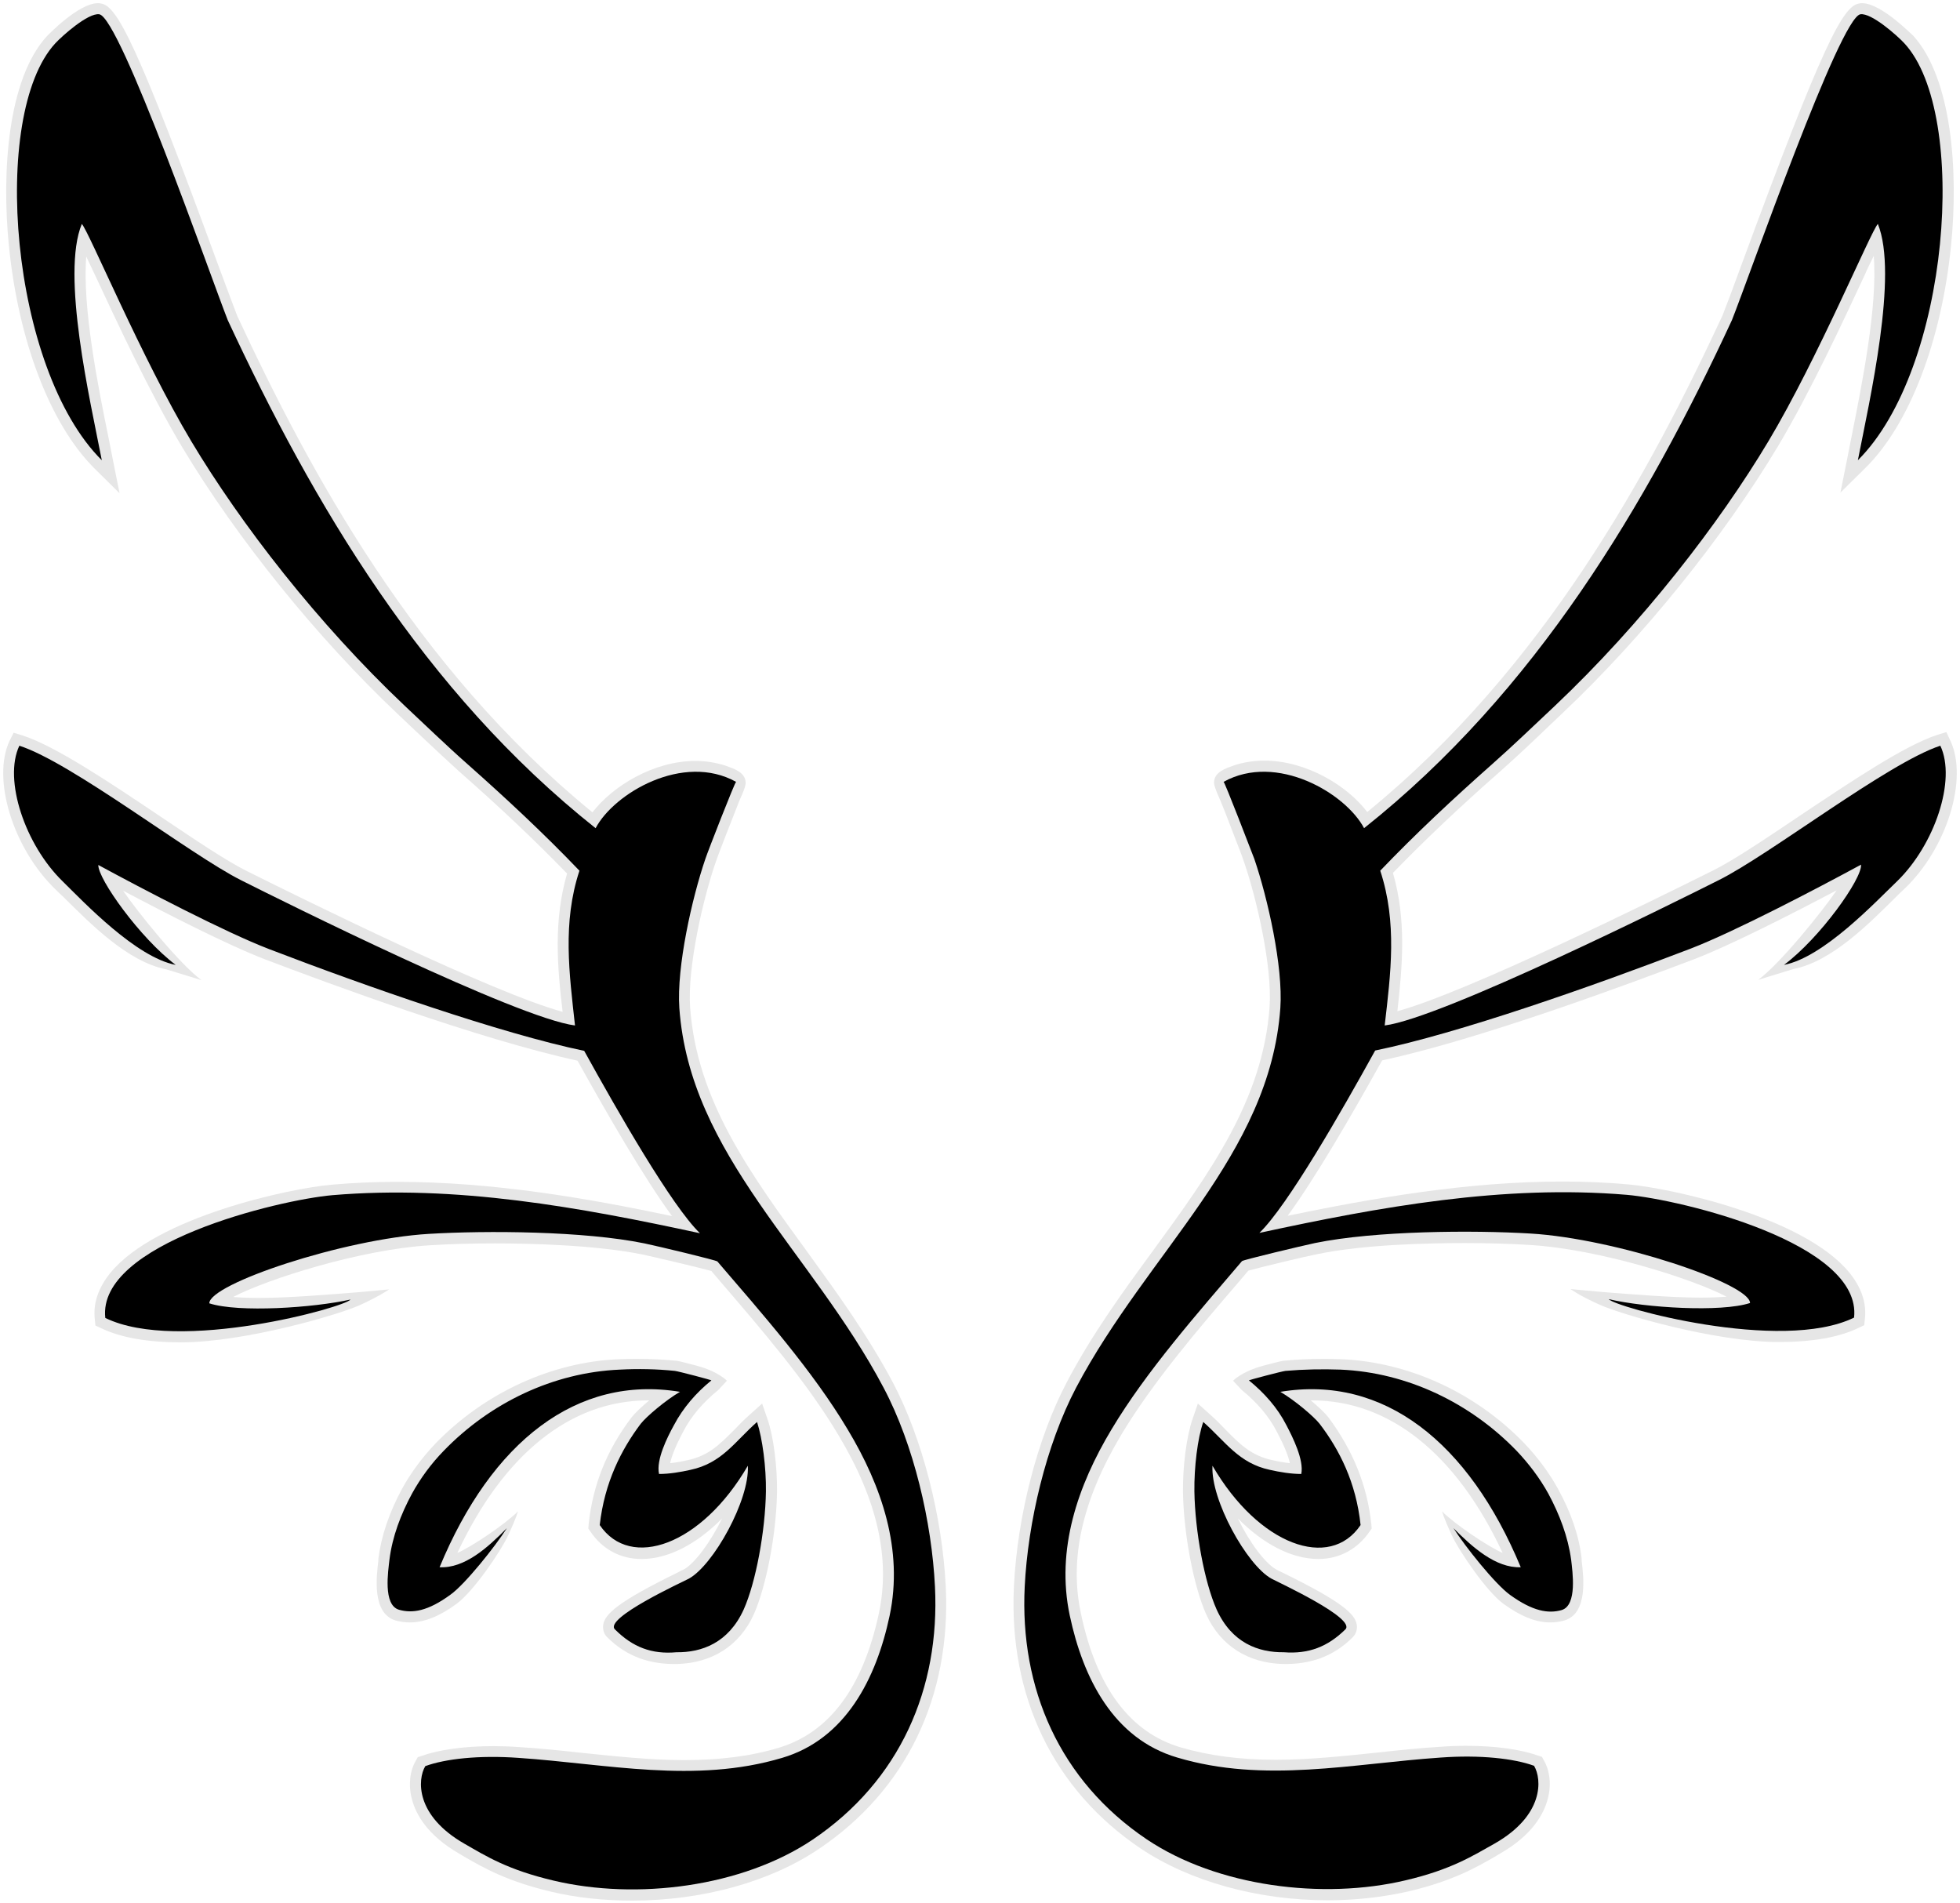 <?xml version="1.0" encoding="utf-8"?>
<!-- Generator: Adobe Illustrator 20.1.0, SVG Export Plug-In . SVG Version: 6.00 Build 0)  -->
<svg version="1.1" id="Layer_1" xmlns="http://www.w3.org/2000/svg" xmlns:xlink="http://www.w3.org/1999/xlink" x="0px" y="0px"
	 viewBox="0 0 618 600" enable-background="new 0 0 618 600" xml:space="preserve">
<g id="rightwing">
	<path fill-rule="evenodd" clip-rule="evenodd" fill="#E6E6E6" d="M615,233.6l-1.3-2.8l-2.9,0.9c-10.2,3.3-27,14.6-43.2,25.4
		c-10.7,7.2-20.8,14-27.2,17.2c-18.8,9.4-78,38.6-99.8,44.5c1.6-14.2,2.9-28.8-1.4-43.6c9.8-10.1,20.5-20.3,33.7-31.9
		c5.3-4.7,10.7-9.8,15.8-14.7l4-3.8c25.2-23.8,50.6-55.2,67.9-84.1c10.1-16.9,20.5-39.3,27.4-54.1c0.9-2.1,1.9-4.1,2.8-5.9
		c1.3,15.8-3.8,40.9-7,57c-0.5,2.4-0.9,4.6-1.3,6.6l-2.2,11l8-7.9c13.8-13.7,23.9-40,26.9-70.2c2.3-23.1,0.3-52.5-12-66
		C603.1,11.3,593.3,1,587.1,1c-0.3,0-0.6,0-0.9,0.1c-5.1,0.8-11.4,12.5-37.4,83.2c-2.5,6.9-4.6,12.4-5.7,15.2
		c-22.8,49-56,110.8-112,156.5c-6.3-8.3-19.2-16.2-32.5-16.2c-3.2,0-6.5,0.5-9.5,1.5c-2.5,0.9-6.1,2-6.3,5.2c-0.1,1.1,0.7,2.7,1,3.6
		c0.3,0.8,0.7,1.5,1,2.3c1.6,3.8,3,7.7,4.5,11.5c1,2.6,2.1,5.3,3,8c3.9,11.3,8.9,32.9,8,45.6c-2.1,29.3-18.9,52.3-36.6,76.6
		c-9.6,13.1-19.5,26.7-27.4,41.8c-9.1,17.3-15.5,41.8-16.6,64.2c-1.7,34.8,12.5,64.2,40,82.7c15.4,10.3,36.8,16.3,58.9,16.3
		c8.9,0,17.5-1,25.5-2.8c13.9-3.3,21.1-7.4,27.5-11.1l1.5-0.9c10.1-5.8,13.7-12.5,14.9-17.1c1.2-4.4,0.7-8.9-1.2-12.2l-0.6-1.1
		l-1.2-0.4c-5.6-2-13.6-3.1-22.7-3.1c-2.7,0-5.4,0.1-8.1,0.3c-6.6,0.4-13.2,1.1-19.6,1.8c-10.6,1.1-21.7,2.3-32.4,2.3
		c-11.2,0-21-1.3-29.9-3.9c-16-4.7-26.6-18.9-31.5-42.3c-3.7-17.3,0.5-35.7,12.7-56.2c10-16.7,24.5-33.6,37.3-48.5l2.8-3.3
		c3.5-1,17.6-4.4,21.7-5.2c14.9-3.1,35.6-3.5,46.5-3.5c7.3,0,14.4,0.2,20.6,0.6c21.7,1.3,51.1,10.6,62,16.3
		c-2.4,0.2-5.2,0.3-8.3,0.3c-9.4,0-23.1-1.2-27.4-1.5c-4.3-0.3-13.5-1.2-13.5-1.2s2.6,2,9.1,4.9c6.5,3,36.5,11.8,56.6,11.8
		c10.6,0,19-1.5,25.2-4.5l1.7-0.8l0.2-1.9c0.6-5.1-1.1-10-4.9-14.7c-14.5-17.7-56.9-26.7-69.8-27.8c-6.6-0.6-13.6-0.9-20.6-0.9
		c-30.2,0-60.1,5.3-86.7,10.8c8.8-12,20.4-32.1,29.8-49c30.9-6.6,78.9-24.5,98.4-31.9c11.7-4.5,31.4-14.6,44.9-21.7
		c-4.5,6.6-17.7,23-24.7,28.2l11.1-3.4c12.2-2.4,24-14.5,32.5-22.9c0.9-0.9,1.7-1.7,2.5-2.4C613.9,267.4,620.6,245.6,615,233.6z
		 M498.7,491.4c-0.8-7.1-3.3-14.5-7.5-22.1c-2.7-4.9-6.4-9.9-10.5-14.2c-15.4-16-36.5-25.7-57.9-26.6c-1.9-0.1-3.9-0.1-5.8-0.1
		c-4.1,0-8.2,0.2-12.2,0.6c-0.2,0-1,0.1-6.6,1.6c-6.7,1.8-9.4,4.7-9.4,4.7l2.7,2.9c4.8,3.9,8.5,8.2,11,13c2.3,4.3,3.7,7.7,4.2,10.1
		c-1.7-0.2-3.5-0.5-5.7-1c-6.4-1.4-10-4.9-14.5-9.5c-1.5-1.6-3.1-3.2-4.9-4.8l-3.9-3.5l-1.7,4.9c-1.9,5.6-3.1,15-3,23
		c0.2,13.2,3.4,29.8,7.3,38.5c4.5,10,13.3,15.4,24.1,15.7c8.6,0.2,16-2.3,22.1-8.4c1.1-1.1,1.5-2.5,1.3-4
		c-0.6-3.4-4.6-7.2-23.6-16.5c-0.9-0.4-1.5-0.7-1.8-0.9c-3.6-2-8.6-8.8-12.1-16.1c8,8.1,17,12.8,25.4,12.8c6.6,0,12.3-3.1,16.1-8.6
		l0.7-1l-0.1-1.3c-1.3-12.3-5.8-23.3-13.5-33.7c-1.1-1.4-3.2-3.4-5.6-5.4h0.4c24.5,0,45.6,17,60.1,48.1c-4.4-1.9-14.9-8.9-19.1-13.1
		c0,0,0.5,2,3,7.4c2.5,5.4,11.2,18,16.3,21.7c5.5,4,10.3,5.9,14.8,5.9c1.5,0,3-0.2,4.4-0.6c7.6-2.2,6.1-13.9,5.5-18.9L498.7,491.4z"
		/>
	<g>
		<g>
			<path fill-rule="evenodd" clip-rule="evenodd" d="M562.5,304.2c12.5-2.4,28.7-19.7,35.7-26.4c11.8-11.5,18.7-31.9,13.6-42.7
				c-16.5,5.4-53.8,34.4-69.9,42.4c-13.3,6.7-87.2,43.5-105.3,45.8c1.9-16.4,4-32.4-1.4-48.8c11.2-11.7,23-22.7,35.3-33.6
				c6.8-6,13.7-12.7,19.8-18.4c27.4-25.9,51.7-57.3,67.3-83.4c15.6-26.1,32.3-66.2,34.5-68.5c6.5,16-2.6,55.5-6.3,74.5
				c28.9-28.7,35.2-109.1,14.7-131.4c-2.2-2.4-10.4-9.7-13.9-9.2c-6.5,1-34.9,82.3-40.5,96.4c-26.8,57.8-61.7,117.1-116,160.2
				c-5.8-11-27.6-23.9-44.3-14.6c0.3-0.2,9,22.5,9.7,24.3c4.2,12.3,9.1,33.9,8.2,47c-3.3,46.4-41.8,76.9-64.4,119.7
				c-9.5,18.1-15.2,42.5-16.2,62.7c-1.6,32.1,11,61.2,38.5,79.7c22.2,14.9,55.5,19.1,81.6,12.9c14.5-3.4,21.3-7.8,28.1-11.6
				c15.6-8.9,14.9-20.3,12.4-24.5c-6.3-2.3-17-3.5-29.4-2.6c-27.9,1.9-55.6,8.2-83.1,0c-20.1-5.9-29.7-25-33.9-44.8
				c-4.4-20.8,2.5-40.9,13.2-58.7c11-18.4,27.3-36.8,41.1-53c0.3-0.4,18.8-4.8,23-5.7c19-3.9,49.8-4.1,68-3
				c26.9,1.6,69.2,15.8,69.2,21.9c-9.2,3-32.9,1.5-44.5-1.2c1.3,2.3,54.2,17.1,77.3,5.8c2.6-23.5-54.6-37.2-71.6-38.7
				c-39-3.3-78,3.8-115.9,12c8.9-8.6,25.9-38.3,36.5-57.5c26.3-5.4,68.4-20.2,99.4-32.1c13.8-5.3,39.6-18.8,53.8-26.5
				C587.2,277,573.8,295.8,562.5,304.2z M488.2,470.9c-2.7-4.9-6.2-9.5-10-13.5c-14.6-15.1-34.5-24.7-55.5-25.6
				c-5.8-0.2-11.6-0.1-17.4,0.4c-1,0.1-11.7,2.9-11.5,3c4.8,3.9,9,8.6,11.8,14.1c2,3.8,5.6,11,4.7,15.4c-3.2,0-6.8-0.6-9.9-1.3
				c-9.8-2.1-13.9-8.8-21-15.1c-1.8,5.1-2.9,14.3-2.8,21.9c0.2,12.6,3.2,28.7,7,37.2c4.8,10.6,13.2,13.6,21.2,13.5
				c7.8,0.6,13.8-1.7,19.4-7.2c3.5-3.5-21.3-14.9-23.3-16c-7.8-4.3-19.2-24.9-18.6-35.6c14.6,25.1,37,33.1,46.7,18.7
				c-1.4-13.4-6.7-23.8-12.9-31.9c-1.8-2.3-7.8-7.4-12.4-10.1c32.5-5.4,59.4,15.8,75.8,55.3c-7.9,0.3-15.2-6.3-21.2-12.3
				c3.6,5.7,13.1,17.6,17.8,21c7.2,5.2,12.1,6,16.3,4.8c5-1.5,3.4-12.2,3-15.8C494.4,484.4,491.7,477.4,488.2,470.9z"/>
		</g>
	</g>
</g>
<g id="leftwing">
	<path fill-rule="evenodd" clip-rule="evenodd" fill="#E6E6E6" d="M17.4,280.3c0.7,0.7,1.5,1.5,2.5,2.4c8.5,8.4,20.3,20.5,32.5,22.9
		l11.1,3.4c-7-5.2-20.2-21.6-24.7-28.2c13.4,7.1,33.1,17.2,44.9,21.7c19.4,7.4,67.5,25.2,98.4,31.9c9.4,16.9,21,37,29.8,49
		c-26.5-5.6-56.4-10.8-86.7-10.8c-7,0-13.9,0.3-20.6,0.9c-13,1.1-55.3,10.1-69.8,27.8c-3.8,4.7-5.5,9.6-4.9,14.7l0.2,1.9l1.7,0.8
		c6.2,3,14.7,4.5,25.2,4.5c20.2,0,50.1-8.8,56.6-11.8c6.5-3,9.1-4.9,9.1-4.9s-9.2,0.9-13.5,1.2c-4.3,0.3-17.9,1.5-27.4,1.5
		c-3.1,0-5.9-0.1-8.3-0.3c10.9-5.7,40.3-15,62-16.3c6.2-0.4,13.3-0.6,20.6-0.6c11,0,31.6,0.5,46.5,3.5c4.1,0.9,18.2,4.2,21.7,5.2
		l2.8,3.3c12.8,14.9,27.4,31.8,37.3,48.5c12.3,20.5,16.4,38.9,12.7,56.2c-5,23.3-15.6,37.5-31.5,42.3c-8.9,2.7-18.7,3.9-29.9,3.9
		c-10.7,0-21.7-1.2-32.4-2.3c-6.4-0.7-13-1.4-19.6-1.8c-2.7-0.2-5.5-0.3-8.1-0.3c-9.1,0-17.1,1.1-22.7,3.1l-1.2,0.4l-0.6,1.1
		c-1.9,3.2-2.4,7.8-1.2,12.2c1.2,4.6,4.8,11.3,14.9,17.1l1.5,0.9c6.4,3.7,13.6,7.8,27.5,11.1c8,1.9,16.6,2.8,25.5,2.8
		c22.1,0,43.5-5.9,58.9-16.3c27.5-18.5,41.7-47.9,40-82.7c-1.1-22.3-7.5-46.9-16.6-64.2c-8-15.1-17.9-28.7-27.4-41.8
		c-17.7-24.3-34.5-47.3-36.6-76.6c-0.9-12.7,4.1-34.3,8-45.6c0.9-2.7,2-5.3,3-8c1.5-3.8,3-7.7,4.5-11.5c0.3-0.8,0.7-1.5,1-2.3
		c0.4-1,1.1-2.6,1-3.6c-0.2-3.2-3.8-4.3-6.3-5.2c-3.1-1-6.3-1.5-9.5-1.5c-13.2,0-26.1,7.9-32.5,16.2c-56-45.7-89.2-107.5-112-156.5
		c-1.1-2.8-3.1-8.3-5.7-15.2C43.2,13.6,36.9,1.8,31.8,1.1C31.5,1,31.2,1,30.9,1c-6.2,0-16,10.3-16.1,10.4
		c-12.4,13.5-14.3,42.9-12,66c3,30.2,13.1,56.4,26.9,70.2l8,7.9l-2.2-11c-0.4-2-0.8-4.2-1.3-6.6c-3.3-16.1-8.3-41.2-7-57
		c0.9,1.8,1.8,3.9,2.8,5.9c6.9,14.8,17.3,37.2,27.4,54.1c17.3,28.9,42.7,60.3,67.9,84.1l4,3.8c5.2,4.9,10.5,9.9,15.8,14.7
		c13.2,11.6,23.9,21.8,33.7,31.9c-4.3,14.8-3.1,29.4-1.4,43.6c-21.8-5.9-81-35.1-99.8-44.5c-6.4-3.2-16.5-10-27.2-17.2
		c-16.2-10.9-33-22.1-43.2-25.4l-2.9-0.9L3,233.6C-2.6,245.6,4.1,267.4,17.4,280.3z M119.3,492c-0.6,5-2.1,16.7,5.5,18.9
		c1.5,0.4,3,0.6,4.4,0.6c4.5,0,9.4-1.9,14.8-5.9c5.2-3.8,13.8-16.3,16.3-21.7c2.5-5.4,3-7.4,3-7.4c-4.2,4.2-14.7,11.2-19.1,13.1
		c14.5-31,35.6-48.1,60.1-48.1h0.4c-2.4,2-4.5,4-5.6,5.4c-7.8,10.3-12.2,21.3-13.5,33.7l-0.1,1.3l0.7,1c3.8,5.6,9.5,8.6,16.1,8.6
		c8.4,0,17.4-4.7,25.4-12.8c-3.6,7.3-8.5,14.1-12.1,16.1c-0.3,0.1-0.9,0.4-1.8,0.9c-19,9.3-23,13.1-23.6,16.5c-0.2,1.5,0.2,3,1.3,4
		c6.1,6.1,13.5,8.6,22.1,8.4c10.8-0.3,19.6-5.7,24.1-15.7c3.9-8.8,7.1-25.3,7.3-38.5c0.1-8-1.1-17.5-3-23l-1.7-4.9l-3.9,3.5
		c-1.8,1.6-3.4,3.2-4.9,4.8c-4.5,4.5-8,8.1-14.5,9.5c-2.1,0.5-4,0.8-5.7,1c0.5-2.4,1.9-5.8,4.2-10.1c2.5-4.8,6.2-9.1,11-13l2.7-2.9
		c0,0-2.7-2.9-9.4-4.7c-5.6-1.5-6.4-1.6-6.6-1.6c-4-0.4-8-0.6-12.2-0.6c-1.9,0-3.8,0-5.8,0.1c-21.3,0.9-42.4,10.6-57.9,26.6
		c-4.2,4.4-7.8,9.3-10.5,14.2c-4.1,7.6-6.6,15-7.5,22.1L119.3,492z"/>
	<g>
		<g>
			<path fill-rule="evenodd" clip-rule="evenodd" d="M294.8,500.2c-1-20.2-6.6-44.6-16.2-62.7c-22.6-42.8-61.1-73.3-64.4-119.7
				c-0.9-13,4-34.7,8.2-47c0.6-1.9,9.4-24.5,9.7-24.3c-16.7-9.3-38.5,3.6-44.3,14.6c-54.3-43.1-89.1-102.4-116-160.2
				c-5.5-14-33.9-95.4-40.5-96.4c-3.5-0.5-11.7,6.8-13.9,9.2C-3.2,36.1,3.2,116.4,32.1,145.1c-3.7-19-12.9-58.6-6.3-74.5
				c2.2,2.3,18.9,42.4,34.5,68.5c15.6,26.1,39.9,57.5,67.3,83.4c6.1,5.7,13,12.4,19.8,18.4c12.3,10.9,24.1,21.9,35.3,33.6
				c-5.4,16.4-3.2,32.4-1.4,48.8c-18.1-2.3-92-39.1-105.3-45.8c-16.1-8.1-53.4-37.1-69.9-42.4c-5.1,10.8,1.9,31.3,13.6,42.7
				c6.9,6.8,23.2,24,35.7,26.4C44.2,295.8,30.8,277,31,272.7c14.2,7.7,40,21.2,53.8,26.5c31,11.9,73.1,26.6,99.4,32.1
				c10.6,19.2,27.6,48.9,36.5,57.5c-37.9-8.2-76.9-15.3-115.9-12c-17,1.5-74.2,15.2-71.6,38.7c23.1,11.3,76-3.5,77.3-5.8
				c-11.6,2.6-35.2,4.2-44.5,1.2c-0.1-6.1,42.3-20.3,69.2-21.9c18.3-1.1,49-0.9,68,3c4.3,0.9,22.7,5.3,23,5.7
				c13.9,16.2,30.1,34.5,41.1,53c10.7,17.8,17.6,37.9,13.2,58.7c-4.2,19.8-13.9,38.9-33.9,44.8c-27.5,8.2-55.2,1.9-83.1,0
				c-12.5-0.9-23.1,0.3-29.4,2.6c-2.5,4.2-3.2,15.6,12.4,24.5c6.8,3.9,13.6,8.2,28.1,11.6c26.2,6.2,59.4,2,81.6-12.9
				C283.8,561.4,296.4,532.3,294.8,500.2z M159.8,481.8c-6,6.1-13.3,12.7-21.2,12.3c16.4-39.6,43.3-60.7,75.8-55.3
				c-4.6,2.7-10.6,7.8-12.4,10.1c-6.1,8.1-11.4,18.5-12.9,31.9c9.7,14.3,32.1,6.4,46.7-18.7c0.6,10.7-10.8,31.3-18.6,35.6
				c-2.1,1.1-26.9,12.5-23.3,16c5.6,5.6,11.6,7.9,19.4,7.2c7.9,0.1,16.4-2.9,21.2-13.5c3.8-8.5,6.8-24.6,7-37.2
				c0.1-7.6-1.1-16.7-2.8-21.9c-7.1,6.3-11.1,13-21,15.1c-3.1,0.7-6.7,1.3-9.9,1.3c-1-4.4,2.6-11.6,4.7-15.4
				c2.9-5.5,7-10.2,11.8-14.1c0.2-0.1-10.5-2.9-11.5-3c-5.8-0.6-11.6-0.7-17.4-0.4c-21,0.9-40.9,10.5-55.5,25.6
				c-3.9,4-7.3,8.6-10,13.5c-3.5,6.5-6.2,13.5-7.1,20.8c-0.4,3.6-2.1,14.3,3,15.8c4.2,1.2,9.1,0.5,16.3-4.8
				C146.7,499.4,156.2,487.5,159.8,481.8z"/>
		</g>
	</g>
</g>
</svg>

